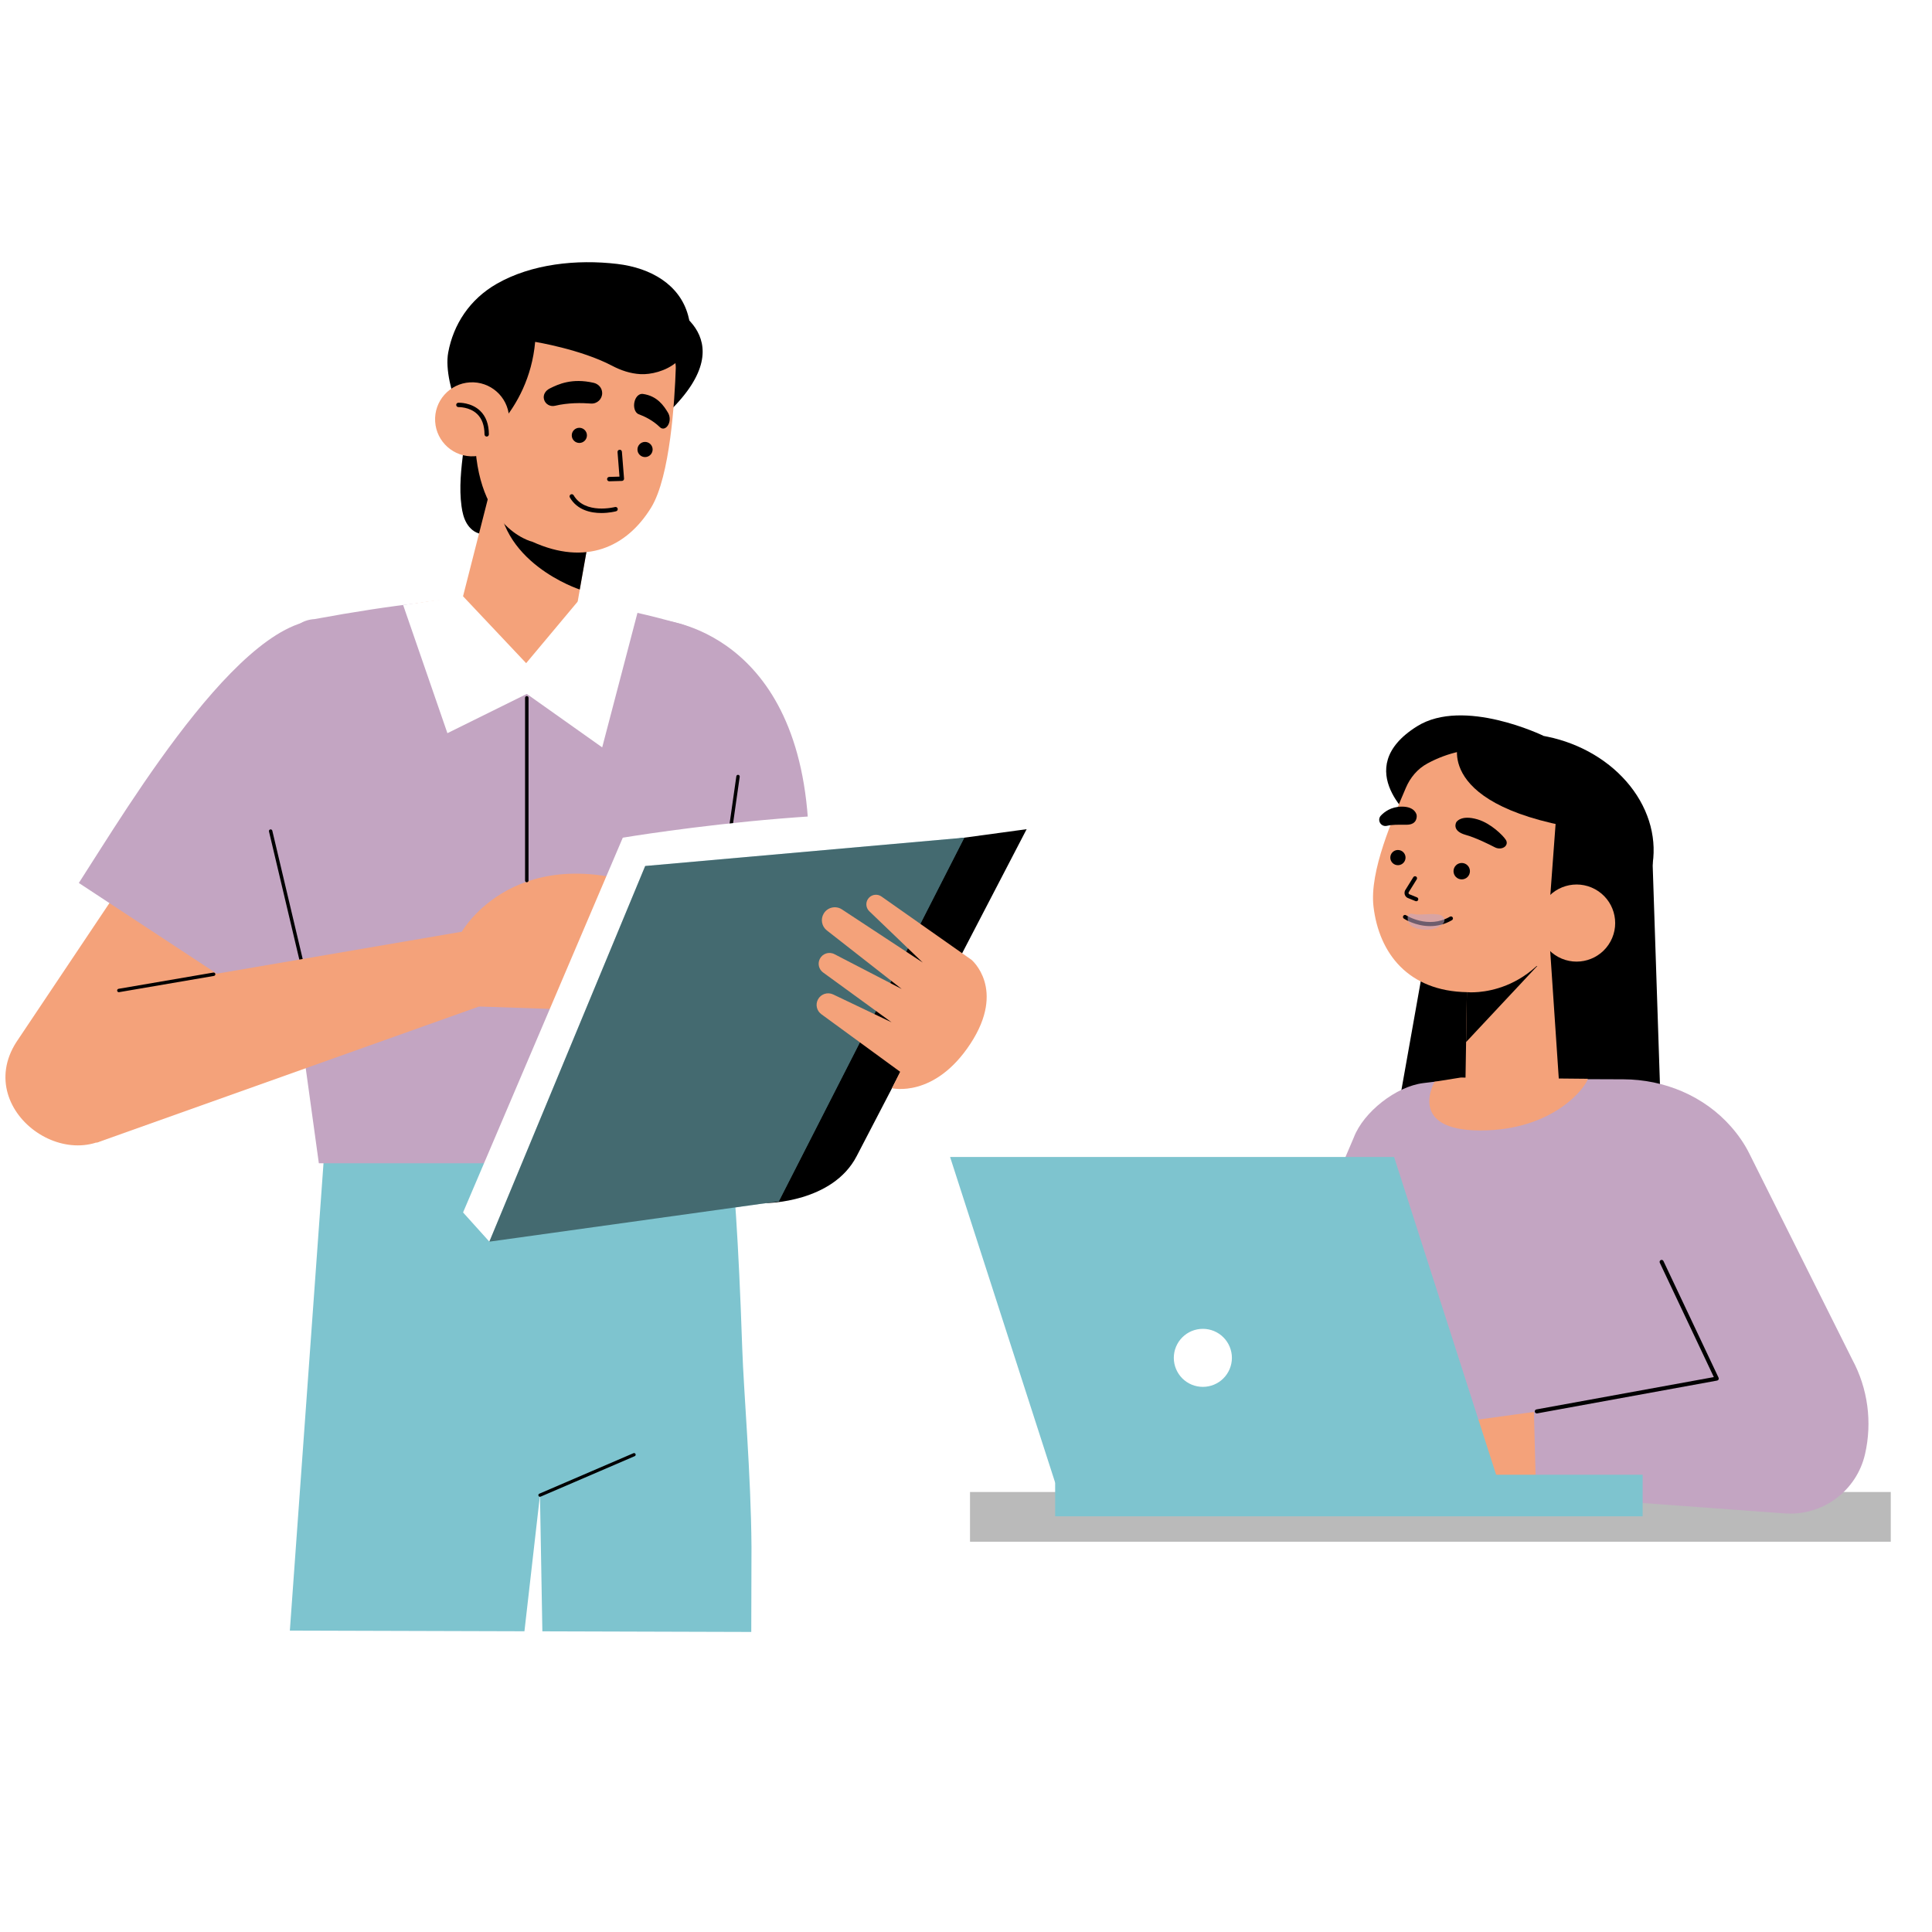 <svg xmlns="http://www.w3.org/2000/svg" xmlns:xlink="http://www.w3.org/1999/xlink" width="600" zoomAndPan="magnify" viewBox="0 0 450 450" height="600" preserveAspectRatio="xMidYMid meet" version="1.0"><defs><filter x="0%" y="0%" width="100%" height="100%" id="9140839ae6"><feColorMatrix values="0 0 0 0 1 0 0 0 0 1 0 0 0 0 1 0 0 0 1 0" color-interpolation-filters="sRGB"/></filter><clipPath id="5b90826e1f"><path d="M 67 257 L 176 257 L 176 380.121 L 67 380.121 Z M 67 257 " clip-rule="nonzero"/></clipPath><clipPath id="4449d7656b"><path d="M 225 347 L 440.652 347 L 440.652 360 L 225 360 Z M 225 347 " clip-rule="nonzero"/></clipPath><clipPath id="464eda0f7d"><path d="M 225 346 L 440.652 346 L 440.652 360 L 225 360 Z M 225 346 " clip-rule="nonzero"/></clipPath><mask id="1e84e71b88"><g filter="url(#9140839ae6)"><rect x="-45" width="540" fill="#000000" y="-45" height="540" fill-opacity="0.27"/></g></mask><clipPath id="1e3cd84501"><path d="M 0.359 1 L 215.652 1 L 215.652 13.762 L 0.359 13.762 Z M 0.359 1 " clip-rule="nonzero"/></clipPath><clipPath id="07d5694875"><rect x="0" width="216" y="0" height="14"/></clipPath><mask id="91e214cfe3"><g filter="url(#9140839ae6)"><rect x="-45" width="540" fill="#000000" y="-45" height="540" fill-opacity="0.46"/></g></mask><clipPath id="9a9d98d2ee"><path d="M 0.281 1 L 112 1 L 112 95.68 L 0.281 95.68 Z M 0.281 1 " clip-rule="nonzero"/></clipPath><clipPath id="2a73db7ede"><rect x="0" width="113" y="0" height="96"/></clipPath><mask id="07c9c3fa77"><g filter="url(#9140839ae6)"><rect x="-45" width="540" fill="#000000" y="-45" height="540" fill-opacity="0.56"/></g></mask><clipPath id="c2b189e824"><path d="M 1 1 L 10.719 1 L 10.719 6 L 1 6 Z M 1 1 " clip-rule="nonzero"/></clipPath><clipPath id="ff876a5e31"><rect x="0" width="11" y="0" height="7"/></clipPath></defs><rect x="-45" width="540" fill="#ffffff" y="-45" height="540" fill-opacity="1"/><rect x="-45" width="540" fill="#ffffff" y="-45" height="540" fill-opacity="1"/><path fill="#000000" d="M 107.934 104.918 C 107.418 109.234 106.902 113.605 107.496 117.91 C 107.684 119.293 107.996 120.684 108.703 121.887 C 109.406 123.09 110.559 124.09 111.93 124.344 C 113.199 123.141 114.953 121.711 115.715 120.141 C 116.699 118.121 116.695 115.77 116.457 113.535 C 116.211 111.227 115.703 108.867 114.363 106.969 C 113.023 105.07 110.227 104.531 107.934 104.918 Z M 107.934 104.918 " fill-opacity="1" fill-rule="nonzero"/><g clip-path="url(#5b90826e1f)"><path fill="#7ec4cf" d="M 175.035 360.34 C 174.922 343.352 173.23 324.457 172.875 313.902 C 171.148 262.551 168.375 257.145 168.375 257.145 L 116.918 262.051 L 75.629 267.086 L 67.512 379.797 L 122.152 379.957 L 125.77 348.254 L 126.328 379.969 L 174.984 380.113 Z M 175.035 360.34 " fill-opacity="1" fill-rule="nonzero"/></g><path fill="#000000" d="M 125.77 348.625 C 125.625 348.625 125.484 348.543 125.426 348.398 C 125.344 348.211 125.43 347.992 125.621 347.91 L 147.539 338.48 C 147.73 338.398 147.949 338.488 148.031 338.676 C 148.113 338.867 148.027 339.086 147.836 339.168 L 125.918 348.598 C 125.867 348.617 125.816 348.625 125.77 348.625 Z M 125.77 348.625 " fill-opacity="1" fill-rule="nonzero"/><g clip-path="url(#4449d7656b)"><path fill="#ffffff" d="M 225.934 347.516 L 440.395 347.516 L 440.395 359.098 L 225.934 359.098 Z M 225.934 347.516 " fill-opacity="1" fill-rule="nonzero"/></g><g clip-path="url(#464eda0f7d)"><g mask="url(#1e84e71b88)"><g transform="matrix(1, 0, 0, 1, 225, 346)"><g clip-path="url(#07d5694875)"><g clip-path="url(#1e3cd84501)"><path fill="#000000" d="M 0.934 1.516 L 215.395 1.516 L 215.395 13.098 L 0.934 13.098 Z M 0.934 1.516 " fill-opacity="1" fill-rule="nonzero"/></g></g></g></g></g><path fill="#000000" d="M 338.594 185.391 L 325.613 258.398 L 387.023 264.285 L 384.812 197.625 Z M 338.594 185.391 " fill-opacity="1" fill-rule="nonzero"/><path fill="#f4a27a" d="M 360.371 211.086 L 363.418 256.379 L 341.254 256.832 L 341.734 226.973 Z M 360.371 211.086 " fill-opacity="1" fill-rule="nonzero"/><path fill="#c3a5c2" d="M 334.141 251.953 L 331.531 252.27 C 325.207 253.035 317.594 258.988 315.328 264.938 L 298.273 304.918 L 305.402 275.234 L 284.16 270.953 L 275.629 311.668 C 273.902 317.754 273.598 324.16 274.746 330.379 C 275.977 337.082 281.766 341.988 288.586 342.113 C 296.305 342.254 303.527 338.305 307.566 331.727 L 321.246 309.449 L 336.617 346.719 L 415.695 352.5 C 424.484 353.145 432.43 347.281 434.402 338.695 C 436.117 331.227 435.059 323.387 431.418 316.641 L 407.414 268.609 C 406.324 266.43 404.879 264.332 403.168 262.395 C 396.883 255.266 387.656 251.43 378.148 251.391 L 365.934 251.344 Z M 334.141 251.953 " fill-opacity="1" fill-rule="nonzero"/><path fill="#000000" d="M 329.684 191.348 C 329.684 191.348 314.094 179.164 330.047 169.176 C 340.941 162.352 359.527 171.398 359.527 171.398 Z M 329.684 191.348 " fill-opacity="1" fill-rule="nonzero"/><path fill="#000000" d="M 360.402 171.582 C 361.363 171.777 362.316 172.016 363.262 172.293 C 364.203 172.57 365.129 172.883 366.043 173.238 C 366.953 173.59 367.848 173.977 368.723 174.402 C 369.594 174.824 370.445 175.285 371.27 175.777 C 372.098 176.27 372.895 176.793 373.668 177.352 C 374.438 177.906 375.18 178.492 375.887 179.105 C 376.594 179.719 377.27 180.359 377.906 181.027 C 378.547 181.691 379.148 182.383 379.711 183.094 C 380.273 183.805 380.797 184.535 381.281 185.289 C 381.762 186.039 382.203 186.805 382.598 187.586 C 382.996 188.371 383.348 189.164 383.652 189.969 C 383.961 190.777 384.223 191.59 384.438 192.414 C 384.652 193.238 384.816 194.062 384.938 194.895 C 385.059 195.727 385.129 196.559 385.156 197.391 C 385.18 198.223 385.156 199.051 385.086 199.875 C 385.012 200.699 384.895 201.516 384.727 202.32 C 384.562 203.129 384.348 203.926 384.086 204.711 C 383.828 205.496 383.52 206.266 383.168 207.023 C 382.816 207.777 382.422 208.512 381.984 209.227 C 381.543 209.941 381.062 210.637 380.539 211.309 C 380.016 211.98 379.457 212.625 378.855 213.242 C 378.254 213.863 377.617 214.453 376.941 215.016 C 376.27 215.578 375.562 216.109 374.82 216.609 C 374.082 217.105 373.312 217.57 372.512 218.004 C 371.711 218.434 370.887 218.832 370.039 219.191 C 369.188 219.551 368.316 219.871 367.422 220.156 C 366.527 220.441 365.617 220.684 364.688 220.891 C 363.762 221.098 362.82 221.262 361.863 221.391 C 360.91 221.516 359.949 221.602 358.98 221.645 C 358.008 221.691 357.035 221.695 356.059 221.656 C 355.078 221.621 354.102 221.543 353.129 221.426 C 352.152 221.309 351.184 221.148 350.219 220.949 C 349.258 220.754 348.305 220.516 347.363 220.238 C 346.418 219.961 345.492 219.648 344.578 219.297 C 343.668 218.941 342.773 218.555 341.902 218.129 C 341.027 217.707 340.176 217.246 339.352 216.754 C 338.523 216.262 337.727 215.738 336.953 215.18 C 336.184 214.625 335.445 214.039 334.734 213.426 C 334.027 212.812 333.352 212.172 332.715 211.504 C 332.074 210.84 331.473 210.148 330.91 209.438 C 330.348 208.727 329.824 207.996 329.344 207.242 C 328.859 206.492 328.422 205.727 328.023 204.945 C 327.629 204.16 327.277 203.367 326.969 202.562 C 326.66 201.754 326.398 200.941 326.188 200.117 C 325.973 199.293 325.805 198.469 325.684 197.637 C 325.562 196.805 325.492 195.973 325.465 195.141 C 325.441 194.309 325.465 193.48 325.539 192.656 C 325.609 191.832 325.727 191.02 325.895 190.211 C 326.062 189.402 326.273 188.605 326.535 187.82 C 326.797 187.035 327.102 186.266 327.453 185.508 C 327.805 184.754 328.199 184.02 328.641 183.305 C 329.078 182.59 329.559 181.895 330.082 181.223 C 330.605 180.551 331.168 179.906 331.77 179.289 C 332.367 178.668 333.008 178.078 333.68 177.516 C 334.355 176.953 335.062 176.422 335.801 175.922 C 336.543 175.426 337.312 174.961 338.109 174.527 C 338.91 174.098 339.734 173.699 340.586 173.34 C 341.434 172.98 342.309 172.66 343.199 172.375 C 344.094 172.09 345.004 171.848 345.934 171.641 C 346.863 171.434 347.805 171.27 348.758 171.141 C 349.711 171.016 350.672 170.93 351.645 170.887 C 352.613 170.84 353.586 170.836 354.566 170.875 C 355.543 170.91 356.52 170.988 357.492 171.105 C 358.469 171.223 359.438 171.383 360.402 171.582 Z M 360.402 171.582 " fill-opacity="1" fill-rule="nonzero"/><path fill="#000000" d="M 341.734 226.973 L 358.066 224.992 L 341.48 242.719 Z M 341.734 226.973 " fill-opacity="1" fill-rule="nonzero"/><path fill="#f4a27a" d="M 365.496 213.273 C 358.059 232.773 341.785 231.098 341.785 231.098 C 327.961 230.887 321.211 222.012 319.918 211.188 C 318.926 202.863 324.477 190.531 327.457 183.492 C 328.461 181.121 330.168 179.078 332.441 177.844 C 351.91 167.254 377.348 182.207 365.496 213.273 Z M 365.496 213.273 " fill-opacity="1" fill-rule="nonzero"/><path fill="#000000" d="M 329.695 209.883 L 327.84 209.129 C 327.227 208.816 326.961 208.082 327.273 207.395 L 329.188 204.312 C 329.324 204.094 329.613 204.027 329.836 204.16 C 330.055 204.297 330.121 204.59 329.988 204.809 L 328.105 207.832 C 328.027 208.004 328.098 208.203 328.23 208.273 L 330.055 209.012 C 330.293 209.109 330.41 209.383 330.312 209.625 C 330.238 209.805 330.062 209.918 329.875 209.918 C 329.812 209.918 329.754 209.906 329.695 209.883 Z M 329.695 209.883 " fill-opacity="1" fill-rule="nonzero"/><path fill="#000000" d="M 342.375 202.914 C 342.375 203.168 342.328 203.41 342.23 203.645 C 342.133 203.879 341.996 204.086 341.816 204.266 C 341.637 204.445 341.43 204.582 341.195 204.68 C 340.961 204.777 340.719 204.824 340.465 204.824 C 340.211 204.824 339.965 204.777 339.73 204.68 C 339.496 204.582 339.293 204.445 339.113 204.266 C 338.934 204.086 338.793 203.879 338.699 203.645 C 338.602 203.41 338.551 203.168 338.551 202.914 C 338.551 202.66 338.602 202.418 338.699 202.184 C 338.793 201.949 338.934 201.742 339.113 201.562 C 339.293 201.383 339.496 201.246 339.73 201.148 C 339.965 201.055 340.211 201.004 340.465 201.004 C 340.719 201.004 340.961 201.055 341.195 201.148 C 341.43 201.246 341.637 201.383 341.816 201.562 C 341.996 201.742 342.133 201.949 342.23 202.184 C 342.328 202.418 342.375 202.66 342.375 202.914 Z M 342.375 202.914 " fill-opacity="1" fill-rule="nonzero"/><path fill="#000000" d="M 325.898 198.004 C 324.93 197.84 324.02 198.492 323.855 199.457 C 323.691 200.422 324.344 201.336 325.309 201.496 C 326.277 201.66 327.188 201.008 327.352 200.043 C 327.516 199.078 326.863 198.164 325.898 198.004 Z M 325.898 198.004 " fill-opacity="1" fill-rule="nonzero"/><path fill="#000000" d="M 326.988 213.965 C 326.77 213.82 326.711 213.531 326.855 213.312 C 326.996 213.098 327.289 213.039 327.504 213.18 C 327.555 213.211 332.637 216.465 337.719 213.512 C 337.945 213.383 338.23 213.461 338.359 213.684 C 338.492 213.906 338.414 214.195 338.191 214.324 C 336.418 215.355 334.664 215.711 333.09 215.711 C 329.703 215.711 327.145 214.062 326.988 213.965 Z M 326.988 213.965 " fill-opacity="1" fill-rule="nonzero"/><path fill="#000000" d="M 326.48 187.879 C 323.973 187.902 322.398 189.145 321.617 189.988 C 321.234 190.406 321.141 191.012 321.371 191.527 C 321.652 192.168 322.355 192.52 323.039 192.352 C 324.242 192.055 325.547 192.09 327.605 192.098 C 330.316 192.109 329.969 189.871 329.969 189.871 C 329.969 189.871 329.699 187.848 326.48 187.879 Z M 326.48 187.879 " fill-opacity="1" fill-rule="nonzero"/><path fill="#000000" d="M 344.152 190.852 C 347.227 191.758 350.066 194.562 350.746 195.633 C 351.082 196.164 350.992 196.77 350.543 197.18 C 349.984 197.688 349 197.773 348.215 197.371 C 346.832 196.668 343.906 195.176 341.371 194.457 C 338.031 193.516 339.195 191.516 339.195 191.516 C 339.195 191.516 340.199 189.691 344.152 190.852 Z M 344.152 190.852 " fill-opacity="1" fill-rule="nonzero"/><path fill="#000000" d="M 374.562 193.902 C 333.734 189.355 339.648 173.133 339.648 173.133 C 380.863 170.902 374.562 193.906 374.562 193.902 Z M 374.562 193.902 " fill-opacity="1" fill-rule="nonzero"/><path fill="#000000" d="M 382.602 200.105 L 360.758 213.117 L 362.59 188.371 Z M 382.602 200.105 " fill-opacity="1" fill-rule="nonzero"/><path fill="#f4a27a" d="M 371.508 207.109 C 367.148 204.742 361.691 206.355 359.324 210.715 C 356.957 215.07 358.574 220.523 362.934 222.891 C 367.293 225.254 372.75 223.641 375.117 219.281 C 377.484 214.926 375.871 209.473 371.508 207.109 Z M 371.508 207.109 " fill-opacity="1" fill-rule="nonzero"/><path fill="#f4a27a" d="M 363.613 216.371 C 366.168 210.035 371.723 213.246 371.723 213.246 " fill-opacity="1" fill-rule="nonzero"/><path fill="#f4a27a" d="M 344.809 263.305 C 327.586 263.305 334.145 251.953 334.145 251.953 L 340.246 250.98 L 369.836 251.27 C 369.438 253.066 362.031 263.305 344.809 263.305 Z M 344.809 263.305 " fill-opacity="1" fill-rule="nonzero"/><path fill="#f4a27a" d="M 357.281 328.863 L 335.09 331.922 L 335.492 343.004 L 357.766 347.582 C 357.766 347.578 357.375 332.68 357.281 328.863 Z M 357.281 328.863 " fill-opacity="1" fill-rule="nonzero"/><path fill="#000000" d="M 320.805 309.609 C 320.773 309.516 317.555 300.406 319.344 290.23 C 321.113 280.141 322.609 275.598 322.625 275.555 C 322.707 275.309 322.973 275.176 323.219 275.258 C 323.465 275.34 323.598 275.605 323.516 275.852 C 323.504 275.895 322.023 280.387 320.27 290.395 C 318.527 300.316 321.66 309.203 321.691 309.289 C 321.777 309.535 321.652 309.805 321.406 309.891 C 321.355 309.91 321.301 309.922 321.246 309.922 C 321.055 309.922 320.875 309.801 320.805 309.609 Z M 320.805 309.609 " fill-opacity="1" fill-rule="nonzero"/><path fill="#000000" d="M 329.395 307.152 L 331.172 303.648 L 335.012 305.512 L 333.309 309.023 Z M 329.395 307.152 " fill-opacity="1" fill-rule="nonzero"/><path fill="#000000" d="M 310.777 350.16 L 310.195 352.348 C 310.07 352.816 310.414 352.957 310.695 352.551 L 312.008 350.652 C 311.805 350.113 311.328 349.895 310.777 350.16 Z M 310.777 350.16 " fill-opacity="1" fill-rule="nonzero"/><path fill="#7ec4cf" d="M 329.547 306.82 L 331.508 307.762 L 333.469 308.691 L 316.941 343.863 L 316.855 344.051 L 316.82 344.031 L 311.883 350.902 C 311.668 350.398 311.191 350.188 310.66 350.402 L 312.637 342.316 L 312.582 342.293 L 312.703 342.039 Z M 329.547 306.82 " fill-opacity="1" fill-rule="nonzero"/><path fill="#f4a27a" d="M 331.012 303.988 L 331.461 303.102 C 332.082 301.867 333.434 301.293 334.48 301.812 C 335.492 302.32 335.848 303.672 335.293 304.887 L 334.855 305.84 Z M 331.012 303.988 " fill-opacity="1" fill-rule="nonzero"/><path fill="#f4a27a" d="M 300.949 349.027 C 301.855 349.371 302.863 349.188 303.578 348.547 L 309.855 342.934 C 312.754 340.336 317.355 338.523 321.07 340.414 C 322.219 340.996 323.152 341.961 324.191 342.711 C 326.828 344.621 330.012 344.426 333.051 343.73 C 335.195 343.238 337.25 342.355 339.094 341.16 C 339.652 340.797 340.191 340.406 340.707 339.98 C 340.785 339.914 341.246 339.613 341.25 339.496 C 341.25 339.496 341.59 331.559 341.59 331.559 L 318.344 331.211 C 314.02 331.145 309.918 332.984 307.098 336.262 L 299.816 344.711 C 298.605 346.117 299.191 348.359 300.949 349.027 Z M 300.949 349.027 " fill-opacity="1" fill-rule="nonzero"/><path fill="#000000" d="M 357.484 328.824 C 357.438 328.57 357.609 328.324 357.863 328.281 L 399.184 320.75 L 386.598 294.121 C 386.488 293.887 386.586 293.605 386.824 293.492 C 387.059 293.387 387.336 293.484 387.449 293.719 L 400.293 320.902 C 400.355 321.035 400.355 321.188 400.285 321.316 C 400.219 321.445 400.098 321.535 399.953 321.562 L 358.031 329.207 C 358.004 329.211 357.977 329.215 357.945 329.215 C 357.723 329.211 357.527 329.051 357.484 328.824 Z M 357.484 328.824 " fill-opacity="1" fill-rule="nonzero"/><path fill="#7ec4cf" d="M 221.293 269.484 L 324.711 269.484 L 349.066 345.332 L 245.766 345.332 Z M 221.293 269.484 " fill-opacity="1" fill-rule="nonzero"/><path fill="#7ec4cf" d="M 245.766 343.496 L 382.602 343.496 L 382.602 353.18 L 245.766 353.18 Z M 245.766 343.496 " fill-opacity="1" fill-rule="nonzero"/><path fill="#ffffff" d="M 286.934 316.27 C 286.934 316.715 286.891 317.152 286.801 317.59 C 286.715 318.023 286.586 318.445 286.418 318.855 C 286.246 319.266 286.039 319.656 285.793 320.023 C 285.547 320.395 285.266 320.734 284.949 321.051 C 284.637 321.363 284.297 321.645 283.926 321.891 C 283.555 322.137 283.168 322.344 282.758 322.516 C 282.348 322.684 281.922 322.812 281.488 322.898 C 281.051 322.984 280.613 323.027 280.168 323.027 C 279.723 323.027 279.285 322.984 278.848 322.898 C 278.414 322.812 277.988 322.684 277.578 322.516 C 277.168 322.344 276.777 322.137 276.41 321.891 C 276.039 321.645 275.699 321.363 275.383 321.051 C 275.07 320.734 274.789 320.395 274.543 320.023 C 274.297 319.656 274.09 319.266 273.918 318.855 C 273.746 318.445 273.621 318.023 273.531 317.59 C 273.445 317.152 273.402 316.715 273.402 316.27 C 273.402 315.824 273.445 315.387 273.531 314.953 C 273.621 314.516 273.746 314.094 273.918 313.684 C 274.09 313.273 274.297 312.883 274.543 312.516 C 274.789 312.145 275.07 311.805 275.383 311.492 C 275.699 311.176 276.039 310.895 276.41 310.648 C 276.777 310.402 277.168 310.195 277.578 310.023 C 277.988 309.855 278.414 309.727 278.848 309.641 C 279.285 309.555 279.723 309.512 280.168 309.512 C 280.613 309.512 281.051 309.555 281.488 309.641 C 281.922 309.727 282.348 309.855 282.758 310.023 C 283.168 310.195 283.555 310.402 283.926 310.648 C 284.297 310.895 284.637 311.176 284.949 311.492 C 285.266 311.805 285.547 312.145 285.793 312.516 C 286.039 312.883 286.246 313.273 286.418 313.684 C 286.586 314.094 286.715 314.516 286.801 314.953 C 286.891 315.387 286.934 315.824 286.934 316.27 Z M 286.934 316.27 " fill-opacity="1" fill-rule="nonzero"/><path fill="#f4a27a" d="M 81.438 191.789 C 81.438 191.789 29.941 260.469 29.941 260.469 C 18.504 276.324 -6.781 259.281 3.797 242.742 L 34.043 197.562 Z M 81.438 191.789 " fill-opacity="1" fill-rule="nonzero"/><path fill="#c3a5c2" d="M 64.465 235.98 L 18.363 205.66 C 29.855 187.898 58.953 138.672 78.051 144.949 C 129.961 165.312 73.012 221.953 64.465 235.98 Z M 64.465 235.98 " fill-opacity="1" fill-rule="nonzero"/><path fill="#c3a5c2" d="M 165.715 200.336 L 188.395 195.113 C 187.062 146.559 154.023 144.402 154.023 144.402 Z M 165.715 200.336 " fill-opacity="1" fill-rule="nonzero"/><path fill="#c3a5c2" d="M 61.148 175.867 L 74.266 270.953 L 155.785 270.953 C 163.152 238.84 189.727 154.172 158.344 145.277 C 130.621 137.418 110.188 137.414 73.258 144.199 C 61.707 144.902 64.535 168.227 61.148 175.867 Z M 61.148 175.867 " fill-opacity="1" fill-rule="nonzero"/><path fill="#000000" d="M 71.445 230.797 L 62.652 193.664 C 62.602 193.449 62.734 193.238 62.945 193.188 C 63.164 193.137 63.375 193.27 63.426 193.48 L 72.219 230.613 C 72.266 230.828 72.133 231.039 71.922 231.09 C 71.895 231.098 71.863 231.102 71.832 231.102 C 71.652 231.102 71.488 230.977 71.445 230.797 Z M 71.445 230.797 " fill-opacity="1" fill-rule="nonzero"/><path fill="#000000" d="M 166.551 218.395 C 166.336 218.363 166.184 218.16 166.215 217.945 L 171.508 180.812 C 171.539 180.598 171.727 180.441 171.957 180.477 C 172.172 180.508 172.324 180.711 172.293 180.926 L 167 218.059 C 166.973 218.258 166.801 218.398 166.605 218.398 C 166.59 218.398 166.57 218.398 166.551 218.395 Z M 166.551 218.395 " fill-opacity="1" fill-rule="nonzero"/><path fill="#f4a27a" d="M 111.578 234.434 L 140.984 235.438 L 154.023 207.734 C 120.395 194.316 107.566 217.016 107.566 217.016 Z M 111.578 234.434 " fill-opacity="1" fill-rule="nonzero"/><path fill="#f4a27a" d="M 113.027 233.918 L 22.5 266.164 L 17.215 232.496 L 109.617 216.664 Z M 113.027 233.918 " fill-opacity="1" fill-rule="nonzero"/><path fill="#000000" d="M 27.289 230.77 C 27.254 230.555 27.398 230.352 27.613 230.312 L 49.695 226.527 C 49.93 226.496 50.121 226.641 50.156 226.855 C 50.191 227.07 50.047 227.273 49.828 227.312 L 27.746 231.094 C 27.723 231.102 27.703 231.102 27.68 231.102 C 27.492 231.102 27.32 230.965 27.289 230.77 Z M 27.289 230.77 " fill-opacity="1" fill-rule="nonzero"/><path fill="#ffffff" d="M 239.125 193.133 C 211.82 183.883 145.059 195.113 145.059 195.113 L 107.855 282.402 L 113.98 289.203 Z M 239.125 193.133 " fill-opacity="1" fill-rule="nonzero"/><path fill="#000000" d="M 199.543 269.27 C 193.934 280.145 178.527 280.215 178.527 280.215 L 221.199 195.574 L 239.125 193.133 Z M 199.543 269.27 " fill-opacity="1" fill-rule="nonzero"/><path fill="#7ec4cf" d="M 181.402 279.816 L 113.977 289.207 L 150.277 201.707 L 224.609 195.109 Z M 181.402 279.816 " fill-opacity="1" fill-rule="nonzero"/><g mask="url(#91e214cfe3)"><g transform="matrix(1, 0, 0, 1, 113, 194)"><g clip-path="url(#2a73db7ede)"><g clip-path="url(#9a9d98d2ee)"><path fill="#000000" d="M 68.402 85.816 L 0.977 95.207 L 37.277 7.707 L 111.609 1.109 Z M 68.402 85.816 " fill-opacity="1" fill-rule="nonzero"/></g></g></g></g><path fill="#ffffff" d="M 205.188 191.055 L 221.809 152.91 L 230.375 152.91 L 239.125 193.133 Z M 205.188 191.055 " fill-opacity="1" fill-rule="nonzero"/><path fill="#f4a27a" d="M 209.664 249.641 L 191.309 236.23 C 190.227 235.441 189.887 233.98 190.516 232.797 C 191.191 231.52 192.754 231.004 194.059 231.625 L 207.672 238.117 L 191.715 226.508 C 190.723 225.785 190.398 224.453 190.945 223.355 C 191.57 222.098 193.105 221.594 194.355 222.242 L 210.027 230.355 L 192.586 216.711 C 191.391 215.777 191.074 214.094 191.859 212.789 C 192.738 211.316 194.672 210.875 196.105 211.82 L 214.926 224.195 L 202.473 212.242 C 201.562 211.367 201.559 209.91 202.469 209.031 C 203.238 208.289 204.43 208.195 205.305 208.809 L 226.285 223.562 C 226.285 223.562 234.402 230.34 226.027 243.109 C 217.648 255.879 207.758 253.465 207.758 253.465 Z M 209.664 249.641 " fill-opacity="1" fill-rule="nonzero"/><path fill="#000000" d="M 155.586 96.121 C 174.598 77.855 154.074 70.371 154.074 70.371 Z M 155.586 96.121 " fill-opacity="1" fill-rule="nonzero"/><path fill="#f4a27a" d="M 117.672 100.332 L 105.969 146.277 L 133.324 147.164 L 137.742 121.906 Z M 117.672 100.332 " fill-opacity="1" fill-rule="nonzero"/><path fill="#000000" d="M 137.277 124.727 L 116.062 113.844 C 115.434 130.969 135.039 137.309 135.039 137.309 Z M 137.277 124.727 " fill-opacity="1" fill-rule="nonzero"/><path fill="#f4a27a" d="M 110.641 98.543 C 109.785 123 124.012 126.191 124.012 126.191 C 136.441 131.84 145.988 127.449 151.66 118.227 C 156.117 110.977 157.16 93.078 157.402 85.746 C 157.477 83.555 155.512 77.047 154.258 75.246 C 141.496 56.855 111.914 62.09 110.641 98.543 Z M 110.641 98.543 " fill-opacity="1" fill-rule="nonzero"/><path fill="#000000" d="M 150.203 102.93 C 151.18 102.91 151.988 103.684 152.012 104.656 C 152.031 105.629 151.258 106.441 150.285 106.461 C 149.309 106.484 148.5 105.711 148.477 104.734 C 148.457 103.762 149.23 102.953 150.203 102.93 Z M 150.203 102.93 " fill-opacity="1" fill-rule="nonzero"/><path fill="#000000" d="M 134.902 99.641 C 135.875 99.621 136.688 100.395 136.707 101.367 C 136.73 102.34 135.957 103.148 134.98 103.172 C 134.008 103.191 133.195 102.422 133.176 101.445 C 133.152 100.473 133.926 99.664 134.902 99.641 Z M 134.902 99.641 " fill-opacity="1" fill-rule="nonzero"/><path fill="#000000" d="M 141.402 111.605 C 141.395 111.324 141.617 111.09 141.898 111.082 L 144.289 111.016 L 143.836 105.301 C 143.816 105.02 144.023 104.773 144.309 104.754 C 144.582 104.711 144.832 104.941 144.855 105.223 L 145.352 111.469 C 145.363 111.605 145.312 111.746 145.223 111.852 C 145.129 111.953 144.996 112.016 144.855 112.02 L 141.926 112.102 C 141.922 112.102 141.918 112.102 141.91 112.102 C 141.633 112.102 141.406 111.883 141.402 111.605 Z M 141.402 111.605 " fill-opacity="1" fill-rule="nonzero"/><path fill="#000000" d="M 138.25 89.16 C 133.203 88.012 130.031 89.484 128.016 90.5 C 127.031 90.996 126.418 91.992 126.719 93.051 C 127.031 94.16 128.168 94.781 129.285 94.512 C 132.293 93.789 135.473 93.824 137.641 93.992 C 139.078 94.098 140.293 92.949 140.258 91.508 C 140.234 90.344 139.383 89.414 138.25 89.16 Z M 138.25 89.16 " fill-opacity="1" fill-rule="nonzero"/><path fill="#000000" d="M 149.723 91.754 C 153.113 92.211 154.637 94.551 155.586 96.121 C 156.051 96.887 156.148 98.008 155.672 98.91 C 155.176 99.855 154.312 100.098 153.707 99.504 C 152.078 97.91 150.129 96.98 148.762 96.477 C 147.852 96.141 147.434 94.691 147.848 93.348 C 148.184 92.266 148.961 91.652 149.723 91.754 Z M 149.723 91.754 " fill-opacity="1" fill-rule="nonzero"/><path fill="#000000" d="M 104.398 82.102 C 105.605 75.582 109.379 69.723 115.703 66.102 C 123.809 61.461 134.34 60.359 143.758 61.473 C 151.641 62.402 158.305 66.309 160.266 73.43 C 163.191 84.051 153.879 87.391 149.188 87.145 C 146.836 87.023 144.613 86.266 142.586 85.199 C 135.301 81.359 124.648 79.629 124.648 79.629 C 123.152 96.344 110.5 104.301 110.5 104.301 C 110.5 104.301 102.941 89.953 104.398 82.102 Z M 104.398 82.102 " fill-opacity="1" fill-rule="nonzero"/><path fill="#f4a27a" d="M 109.449 89.062 C 114.203 88.777 118.293 92.398 118.578 97.152 C 118.863 101.906 115.238 105.988 110.48 106.273 C 105.727 106.559 101.641 102.938 101.355 98.184 C 101.066 93.434 104.691 89.348 109.449 89.062 Z M 109.449 89.062 " fill-opacity="1" fill-rule="nonzero"/><path fill="#000000" d="M 112.852 101.172 C 112.844 99.105 112.262 97.508 111.125 96.422 C 109.367 94.738 106.801 94.828 106.789 94.824 C 106.543 94.84 106.27 94.621 106.258 94.336 C 106.242 94.055 106.461 93.816 106.742 93.805 C 106.859 93.797 109.746 93.695 111.824 95.676 C 113.176 96.965 113.863 98.812 113.871 101.172 C 113.871 101.453 113.645 101.684 113.359 101.684 C 113.078 101.684 112.852 101.457 112.852 101.172 Z M 112.852 101.172 " fill-opacity="1" fill-rule="nonzero"/><path fill="#f4a27a" d="M 147.062 144.258 C 147.062 144.258 140.07 160.758 121.855 159.938 C 103.641 159.121 96.625 140.586 96.625 140.586 C 124.719 135.977 147.062 144.258 147.062 144.258 Z M 147.062 144.258 " fill-opacity="1" fill-rule="nonzero"/><path fill="#000000" d="M 132.73 115.875 C 132.59 115.633 132.672 115.32 132.914 115.176 C 133.16 115.035 133.469 115.117 133.613 115.359 C 136.262 119.879 143.172 118.113 143.242 118.098 C 143.504 118.023 143.793 118.184 143.867 118.457 C 143.941 118.73 143.777 119.012 143.504 119.082 C 143.371 119.121 141.922 119.492 140.074 119.492 C 137.625 119.492 134.465 118.84 132.73 115.875 Z M 132.73 115.875 " fill-opacity="1" fill-rule="nonzero"/><path fill="#ffffff" d="M 107.852 138.883 L 122.551 154.465 L 134.555 140.121 L 148.645 142.105 L 140.262 174.078 L 122.699 161.629 L 104.211 170.77 L 93.898 140.918 Z M 107.852 138.883 " fill-opacity="1" fill-rule="nonzero"/><path fill="#000000" d="M 122.699 205.5 C 122.477 205.5 122.297 205.32 122.297 205.098 L 122.297 162.535 C 122.297 162.312 122.477 162.133 122.699 162.133 C 122.926 162.133 123.105 162.312 123.105 162.535 L 123.105 205.098 C 123.105 205.32 122.926 205.5 122.699 205.5 Z M 122.699 205.5 " fill-opacity="1" fill-rule="nonzero"/><g mask="url(#07c9c3fa77)"><g transform="matrix(1, 0, 0, 1, 326, 211)"><g clip-path="url(#ff876a5e31)"><g clip-path="url(#c2b189e824)"><path fill="#c3a5c2" d="M 2.242 4.129 C 2.75 4.867 3.594 5.184 4.402 5.359 C 6.184 5.75 8.129 5.621 9.672 4.531 C 10.023 4.281 10.375 3.938 10.434 3.473 C 10.488 3.016 10.23 2.57 9.891 2.324 C 9.551 2.082 9.141 2.004 8.742 1.961 C 7.082 1.777 5.422 2.086 3.762 1.98 C 3.207 1.949 2.465 1.566 2.074 2.082 C 1.672 2.605 1.91 3.652 2.242 4.129 Z M 2.242 4.129 " fill-opacity="1" fill-rule="nonzero"/></g></g></g></g></svg>